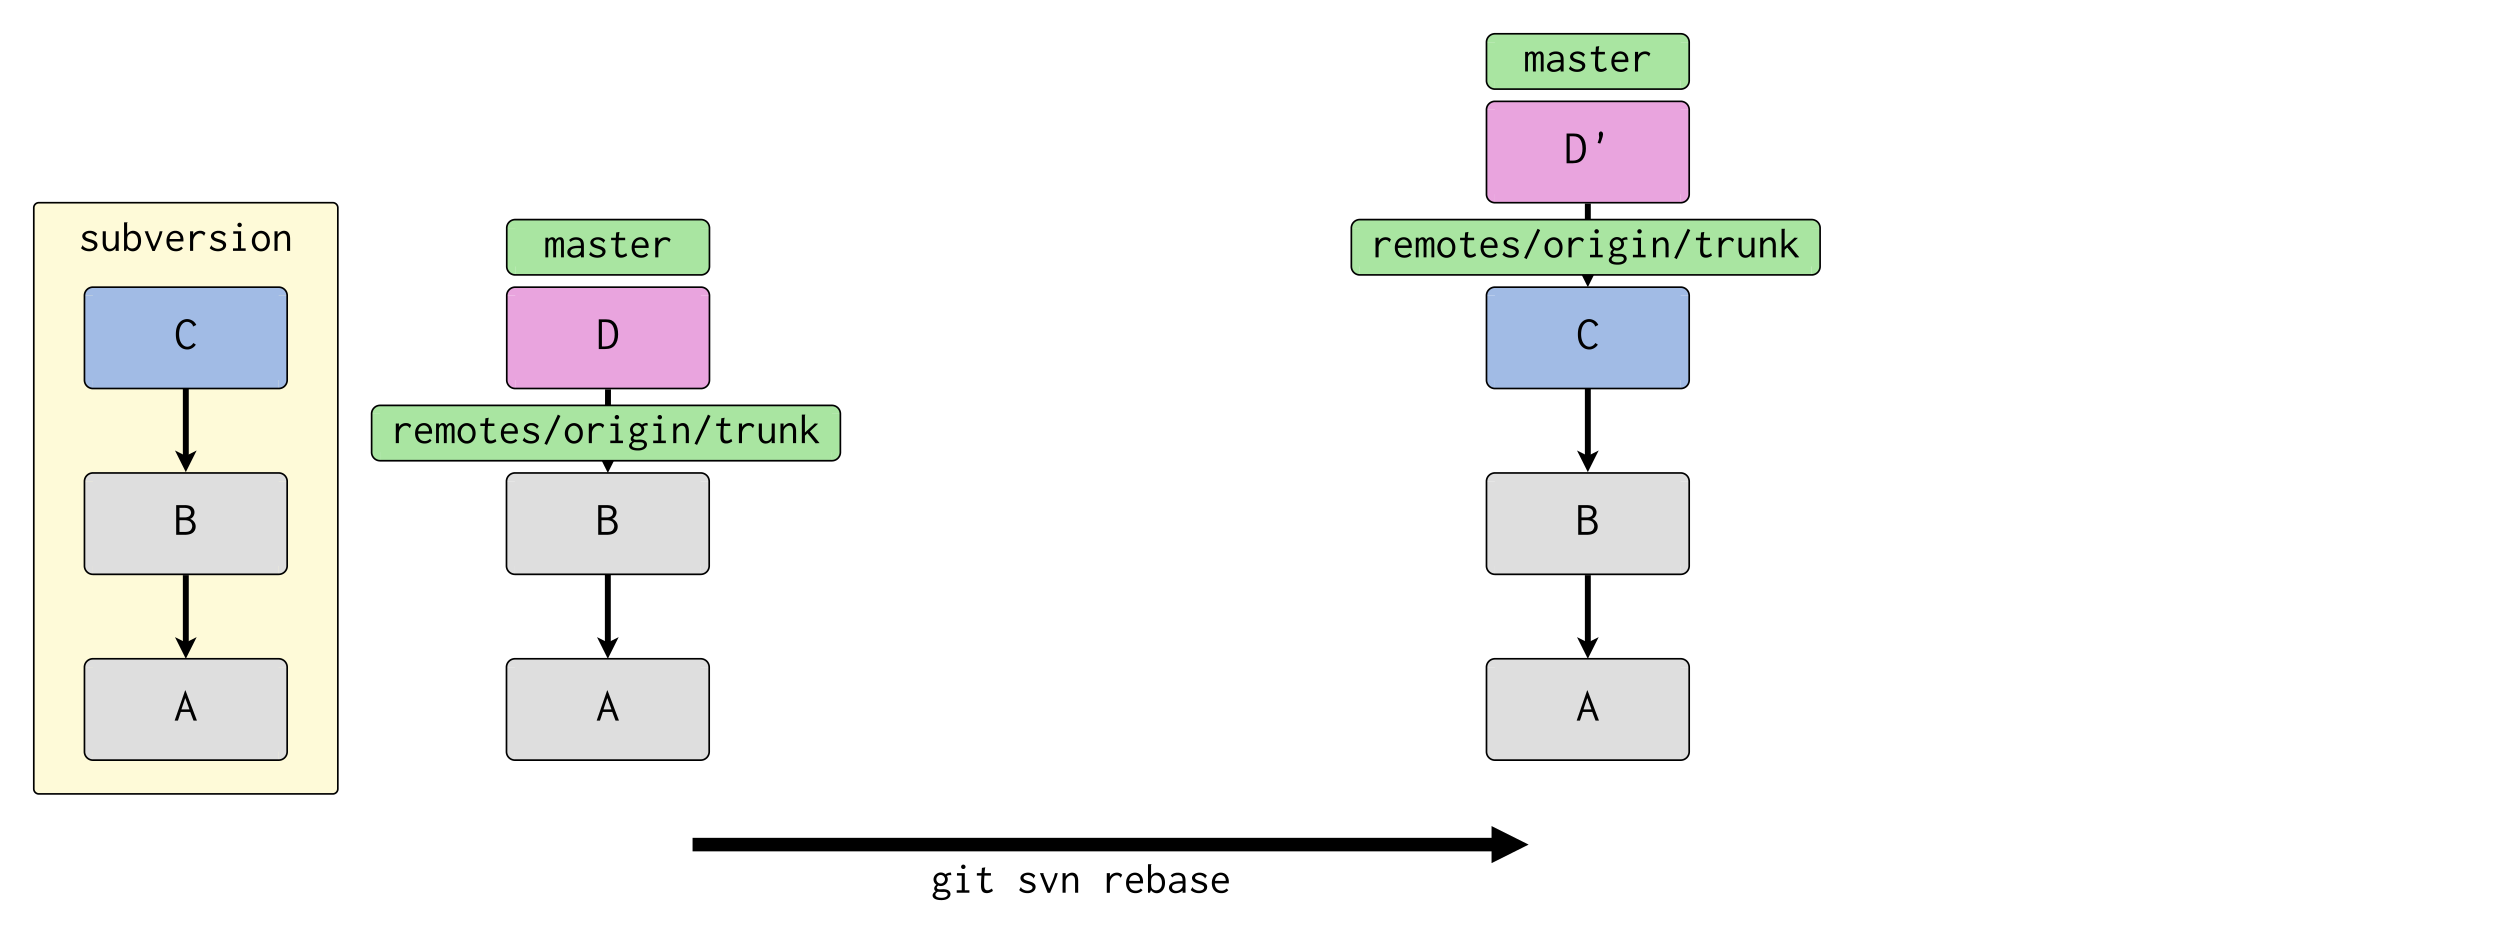 <svg xmlns="http://www.w3.org/2000/svg" xmlns:xlink="http://www.w3.org/1999/xlink" width="2960pt" height="1120pt" viewBox="0 0 2960 1120"><defs><symbol overflow="visible" id="a"><path style="stroke:none" d="m21.938-20.11-2.133 3.2c-.172-.031-.258-.164-.258-.406 0-.235-.035-.407-.102-.508-.617-.778-1.488-1.496-2.613-2.156-1.129-.66-2.41-.989-3.84-.993a7.72 7.72 0 0 0-1.87.23 6.06 6.06 0 0 0-1.587.634 3.213 3.213 0 0 0-1.101 1.043 2.543 2.543 0 0 0-.41 1.445c-.004.41.097.773.304 1.094.203.324.527.636.973.937.437.309 1.062.613 1.867.914.8.309 1.848.649 3.145 1.016 2.93.781 5 1.703 6.214 2.77 1.207 1.066 1.813 2.378 1.817 3.933a6.656 6.656 0 0 1-.66 2.894c-.442.918-1.086 1.711-1.93 2.387-.852.68-1.867 1.215-3.047 1.602-1.187.387-2.523.578-4.012.582-3.894-.004-7.16-1.219-9.8-3.656l2.082-3.657c.097.11.168.274.203.496.03.227.148.497.36.805.202.316.577.672 1.124 1.066.543.403 1.379.844 2.508 1.325.508.246 1.09.418 1.738.52.649.105 1.297.155 1.945.155.68 0 1.368-.082 2.07-.253a7.201 7.201 0 0 0 1.895-.743 4.337 4.337 0 0 0 1.356-1.175c.34-.457.508-.977.512-1.559-.004-.883-.41-1.633-1.227-2.246-.82-.613-2.32-1.242-4.5-1.895-1.5-.437-2.492-.746-2.969-.918-1.23-.476-2.117-.89-2.66-1.25a7.284 7.284 0 0 1-1.484-1.273 5.906 5.906 0 0 1-1.075-1.68 5.043 5.043 0 0 1-.406-2.066c-.004-.813.219-1.594.66-2.344.438-.746 1.055-1.406 1.852-1.988.797-.574 1.742-1.043 2.844-1.402 1.097-.356 2.293-.536 3.582-.536 3.55 0 6.43 1.22 8.633 3.657zm0 0"/></symbol><symbol overflow="visible" id="b"><path style="stroke:none" d="M3.2-23.207h3.655v12.95c0 1.491.133 2.737.407 3.734.27 1 .652 1.8 1.148 2.41.492.61 1.055 1.05 1.684 1.32.629.273 1.316.41 2.066.406a6.843 6.843 0 0 0 2.344-.61A6.439 6.439 0 0 0 16.52-4.44c.593-.625 1.062-1.43 1.402-2.414.34-.98.512-2.165.512-3.555v-12.797h3.656v21.125c0 .781.082 1.473.254 2.082h-3.809c-.039-.234-.07-.496-.101-.785a4.66 4.66 0 0 1 0-.992l.05-1.778a8.128 8.128 0 0 1-3.03 3.024C14.175.195 12.776.555 11.25.559 10.059.555 8.988.348 8.04-.074c-.954-.422-1.813-1.074-2.575-1.957-.766-.88-1.344-1.996-1.73-3.352-.395-1.351-.59-2.976-.587-4.875zm0 0"/></symbol><symbol overflow="visible" id="c"><path style="stroke:none" d="M3.047-33.77h4.215v.102c-.004.172-.098.336-.282.484-.187.157-.277.332-.277.532v13a8.442 8.442 0 0 1 3.031-2.996c1.27-.743 2.57-1.118 3.895-1.118 1.289 0 2.512.246 3.668.739 1.156.492 2.176 1.238 3.058 2.234.883 1 1.579 2.242 2.086 3.73.508 1.493.762 3.239.766 5.231-.004 2.102-.285 3.922-.84 5.46-.562 1.544-1.3 2.829-2.215 3.86-.922 1.035-1.957 1.805-3.109 2.309a8.84 8.84 0 0 1-3.563.762c-1.43-.004-2.738-.32-3.925-.965a8.405 8.405 0 0 1-2.953-2.64L5.352 0H3.047zM9.375-3.652c.648.343 1.23.57 1.746.683.516.121.996.18 1.441.176.684.004 1.434-.121 2.258-.379.82-.25 1.586-.695 2.29-1.336.703-.637 1.285-1.496 1.745-2.574.461-1.074.692-2.438.696-4.094-.004-3.058-.637-5.398-1.903-7.015-1.27-1.614-3.105-2.422-5.5-2.426-.859.004-1.765.308-2.722.91-.961.61-1.664 1.414-2.106 2.422-.414 1.012-.617 2.664-.617 4.95 0 1.417.031 2.612.102 3.585.066.977.203 1.793.41 2.45.203.66.48 1.187.824 1.59.344.405.79.76 1.336 1.058zm0 0"/></symbol><symbol overflow="visible" id="d"><path style="stroke:none" d="m2.54-21.938-.509-1.269h4.317c-.004.238-.028.45-.078.637-.051.187-.079.347-.075.48-.004.07.016.121.051.152L13-4.977l3.758-8.632c.812-1.86 1.472-3.586 1.98-5.18.508-1.59.895-3.063 1.168-4.418h3.301c-.68 2.848-1.848 6.234-3.504 10.156L14.066.152h-2.843zm0 0"/></symbol><symbol overflow="visible" id="e"><path style="stroke:none" d="M13.152-23.766c1.215 0 2.399.223 3.555.66a8.339 8.339 0 0 1 3.02 2.008c.863.899 1.558 2.04 2.082 3.426.523 1.39.785 3.035.789 4.926-.004.273-.012.55-.028.84-.015.289-.043.57-.074.836H5.992c.067 1.629.344 2.992.836 4.09.488 1.101 1.11 1.988 1.856 2.664a6.516 6.516 0 0 0 2.488 1.449c.91.289 1.824.43 2.742.43 2.402 0 4.399-.864 5.992-2.59l2.032 1.98C19.973-.68 17.261.503 13.813.508 12.117.504 10.57.246 9.163-.277 7.758-.801 6.563-1.574 5.586-2.59 4.602-3.605 3.84-4.863 3.3-6.37c-.547-1.504-.817-3.223-.813-5.156-.004-1.961.274-3.707.836-5.23.555-1.524 1.317-2.802 2.285-3.833a9.798 9.798 0 0 1 3.38-2.363c1.284-.54 2.671-.813 4.163-.813zm-7.007 9.75H18.89c0-.132.007-.257.023-.375a4.03 4.03 0 0 0 .027-.425 6.06 6.06 0 0 0-.484-2.375 6.355 6.355 0 0 0-1.293-1.954 6.575 6.575 0 0 0-1.906-1.328 5.679 5.679 0 0 0-2.36-.5c-1.593.004-3.03.563-4.316 1.676-1.289 1.121-2.102 2.879-2.437 5.281zm0 0"/></symbol><symbol overflow="visible" id="f"><path style="stroke:none" d="M5.027-23.207h3.758l-.101 4.469a7.694 7.694 0 0 1 3.386-3.73 10.041 10.041 0 0 1 4.973-1.298c2.512 0 4.582.848 6.215 2.54l-1.676 3.503a22.31 22.31 0 0 0-1.02-1.27 5.56 5.56 0 0 0-.996-.862 4.904 4.904 0 0 0-1.171-.56c-.43-.132-.946-.198-1.555-.202a6.688 6.688 0 0 0-3.164.789 8.699 8.699 0 0 0-2.574 2.082 10.563 10.563 0 0 0-1.758 2.969 9.448 9.448 0 0 0-.66 3.504V.05H5.027zm0 0"/></symbol><symbol overflow="visible" id="g"><path style="stroke:none" d="M5.383-23.207h9.293v20.262h5.433V0H5.08v-2.945h5.94v-17.317H5.384zm5.687-9.344a2.511 2.511 0 0 1 1.828-.761c.707.003 1.325.265 1.852.789.523.527.79 1.144.79 1.851 0 .715-.267 1.324-.79 1.828-.527.512-1.145.766-1.852.762a2.451 2.451 0 0 1-1.828-.762 2.451 2.451 0 0 1-.761-1.828c-.004-.742.25-1.367.761-1.879zm0 0"/></symbol><symbol overflow="visible" id="h"><path style="stroke:none" d="M12.898-23.715a9.984 9.984 0 0 1 4.036.84 9.758 9.758 0 0 1 3.328 2.41c.945 1.05 1.695 2.328 2.258 3.836.554 1.508.835 3.192.84 5.05-.005 1.9-.274 3.595-.813 5.079-.543 1.492-1.29 2.77-2.235 3.836a9.525 9.525 0 0 1-3.351 2.437C15.67.332 14.3.61 12.848.61a9.761 9.761 0 0 1-4.192-.914A10.84 10.84 0 0 1 5.23-2.816C4.246-3.883 3.47-5.16 2.895-6.652c-.579-1.485-.868-3.094-.864-4.825a13.252 13.252 0 0 1 .887-4.875c.594-1.52 1.387-2.812 2.387-3.882a11.482 11.482 0 0 1 3.48-2.54 9.541 9.541 0 0 1 4.113-.94zm6.805 12.238c-.004-1.453-.2-2.746-.586-3.882-.39-1.133-.906-2.09-1.547-2.871-.644-.774-1.383-1.368-2.21-1.778a5.991 5.991 0 0 0-2.614-.61 5.97 5.97 0 0 0-2.617.61c-.832.41-1.559 1.004-2.184 1.778-.625.78-1.125 1.718-1.496 2.82-.375 1.101-.562 2.348-.558 3.73-.004 1.36.183 2.594.558 3.707.371 1.121.871 2.086 1.496 2.895.625.816 1.36 1.441 2.211 1.879a5.68 5.68 0 0 0 2.692.66 6.128 6.128 0 0 0 2.664-.582 6.18 6.18 0 0 0 2.183-1.727c.625-.757 1.114-1.699 1.473-2.82.352-1.113.531-2.383.535-3.809zm0 0"/></symbol><symbol overflow="visible" id="i"><path style="stroke:none" d="M3.453 0v-23.207H7.11v4.113a10.364 10.364 0 0 1 3.399-3.402c1.379-.844 2.785-1.27 4.219-1.27 1.02 0 1.976.18 2.863.536.887.355 1.652.921 2.3 1.699.645.781 1.15 1.781 1.508 2.996.36 1.223.54 2.71.54 4.469V0H18.28v-13.965c0-2.433-.418-4.144-1.25-5.129-.836-.98-1.847-1.472-3.035-1.472-.785 0-1.586.171-2.398.507a7.307 7.307 0 0 0-2.22 1.45 7.496 7.496 0 0 0-1.632 2.257c-.426.883-.64 1.883-.637 2.997V0zm0 0"/></symbol><symbol overflow="visible" id="j"><path style="stroke:none" d="M7.871-19.508a4.767 4.767 0 0 0-1.117 1.668 5.223 5.223 0 0 0-.356 1.918c0 .68.133 1.328.407 1.95a4.96 4.96 0 0 0 1.09 1.617c.453.457.996.82 1.625 1.085a4.76 4.76 0 0 0 1.957.403 4.74 4.74 0 0 0 1.98-.403 5.285 5.285 0 0 0 1.625-1.113A5.327 5.327 0 0 0 16.199-14c.27-.602.406-1.242.406-1.922 0-.668-.136-1.316-.406-1.941a5.402 5.402 0 0 0-1.117-1.645 5.367 5.367 0 0 0-1.652-1.11 4.889 4.889 0 0 0-1.953-.405c-1.391 0-2.594.507-3.606 1.515zm9.344-2.226c1.625-1.383 3.555-2.078 5.789-2.082h.66l.457 3.046a9.704 9.704 0 0 0-1.371-.102c-1.492 0-2.828.356-4.012 1.067a7.03 7.03 0 0 1 1.168 3.91 7.418 7.418 0 0 1-.66 3.075 8.179 8.179 0 0 1-1.805 2.539 8.534 8.534 0 0 1-2.664 1.726 8.396 8.396 0 0 1-3.25.633c-.953 0-1.933-.183-2.945-.558-1.086 1.054-1.629 1.933-1.625 2.64-.004.578.328 1.027.988 1.348.66.324 1.567.484 2.72.48.64.004 1.288-.02 1.952-.074a28.976 28.976 0 0 1 1.856-.078c1.523.004 2.832.148 3.933.434 1.098.289 1.989.695 2.668 1.218.676.528 1.184 1.145 1.524 1.852.336.71.504 1.469.507 2.285a5.89 5.89 0 0 1-.66 2.664c-.441.863-1.101 1.625-1.98 2.285-.883.66-1.992 1.184-3.328 1.574-1.34.387-2.907.582-4.696.586-1.867-.004-3.464-.148-4.8-.433-1.336-.29-2.41-.688-3.223-1.192-.813-.511-1.434-1.093-1.856-1.754A3.784 3.784 0 0 1 1.93 3.25C1.926 1.418 3.195-.29 5.738-1.879c-1.258-.64-1.883-1.707-1.879-3.2-.004-1.452.875-2.91 2.641-4.366a7.558 7.558 0 0 1-2.54-2.742 7.31 7.31 0 0 1-.913-3.555c0-1.149.234-2.223.71-3.223a8.586 8.586 0 0 1 1.903-2.617 8.98 8.98 0 0 1 2.742-1.75 8.394 8.394 0 0 1 3.176-.637c2.266.004 4.145.75 5.637 2.235zM8.175-1.22C6.243-.137 5.278 1.047 5.282 2.336c-.004.676.192 1.242.582 1.7.387.456.91.827 1.574 1.116.657.285 1.438.5 2.336.637.899.133 1.836.2 2.82.203 2.063-.004 3.774-.375 5.13-1.117 1.351-.746 2.027-1.746 2.03-2.996-.07-.918-.448-1.625-1.144-2.133-.695-.504-1.789-.758-3.273-.762-.172.004-.34.012-.508.028-.172.02-.34.027-.508.023-1.289.004-2.441-.02-3.453-.074a60.698 60.698 0 0 1-2.691-.18zm0 0"/></symbol><symbol overflow="visible" id="k"><path style="stroke:none" d="m9.547-29.402 3.96-.66a2.55 2.55 0 0 1-.128.812 5.453 5.453 0 0 0-.176.559l-.61 5.484h7.618v2.945h-7.617c-.309 3.032-.461 5.875-.457 8.532a65.325 65.325 0 0 0 .101 4.136c.067 1.125.246 2.012.535 2.657.29.648.704 1.152 1.25 1.507.54.36 1.274.535 2.196.535 1.562 0 3.297-.71 5.207-2.132l1.12 2.894c-2.335 1.727-4.741 2.59-7.21 2.59-2.441 0-4.219-.738-5.332-2.215C8.883-3.234 8.375-5.633 8.48-8.96c-.003-1.219.032-2.781.102-4.684.066-1.898.203-4.105.406-6.617H3.555v-2.945H9.14zm0 0"/></symbol><symbol overflow="visible" id="m"><path style="stroke:none" d="M4.621-20.465c2.063-2.164 4.82-3.246 8.277-3.25 2.84.004 5.082.723 6.727 2.16 1.64 1.442 2.465 3.836 2.465 7.184V0h-3.453v-2.54C16.164-.472 13.387.556 10.309.56 9.086.555 7.996.37 7.03 0c-.965-.371-1.785-.86-2.46-1.473A6.17 6.17 0 0 1 3.02-3.555c-.36-.777-.536-1.554-.532-2.336-.004-2.332 1.004-4.18 3.02-5.535 2.015-1.351 4.918-2.094 8.71-2.234h4.368v-.871c0-2.317-.484-3.934-1.45-4.856-.964-.918-2.46-1.379-4.491-1.383-2.508.004-4.59.883-6.247 2.641zm14.117 9.598h-.863c-.477.004-.926-.004-1.348-.024-.425-.015-.84-.023-1.242-.027-1.863.004-3.387.129-4.57.383-1.188.254-2.117.601-2.793 1.039-.68.441-1.149.941-1.399 1.5a4.185 4.185 0 0 0-.378 1.8c-.004 1.087.468 2.016 1.421 2.794.946.78 2.114 1.172 3.504 1.168 1.012.004 1.926-.157 2.742-.48.81-.321 1.52-.712 2.133-1.169.606-.457 1.098-.93 1.473-1.422.371-.488.64-.922.812-1.297.336-.675.508-1.59.508-2.742zm0 0"/></symbol><symbol overflow="visible" id="p"><path style="stroke:none" d="M1.93 0v-23.207H5.28v2.285a6.536 6.536 0 0 1 2.082-2.055c.844-.523 1.742-.789 2.692-.789.98 0 1.851.325 2.613.965a4.28 4.28 0 0 1 1.45 2.438c.437-1.012 1.132-1.832 2.081-2.461a5.504 5.504 0 0 1 3.098-.942c1.586 0 2.754.57 3.504 1.703.742 1.137 1.082 2.547 1.015 4.239V0h-3.351v-16.453c-.004-1.047-.055-1.875-.152-2.488-.106-.606-.274-1.07-.508-1.395-.239-.32-.477-.523-.711-.61-.239-.081-.543-.124-.914-.128-.442.004-.883.183-1.32.535-.446.36-.833.805-1.169 1.344a7.29 7.29 0 0 0-.812 1.855 6.867 6.867 0 0 0-.305 2.004V0h-3.402v-16.148c-.004-1.93-.184-3.215-.535-3.86-.36-.64-.977-.96-1.852-.965-.816.004-1.601.485-2.363 1.45-.762.964-1.145 2.312-1.14 4.035V0zm0 0"/></symbol><symbol overflow="visible" id="q"><path style="stroke:none" d="m3.25.66 15.895-34.43 3.046 1.575L6.246 2.133zm0 0"/></symbol><symbol overflow="visible" id="r"><path style="stroke:none" d="M3.352-33.77h4.113c0 .208-.078.426-.23.66-.153.239-.227.458-.227.66v19.907l11.68-10.766c.773.172 1.671.258 2.69.254H22.7l-9.781 9.192L24.324 0l-4.722.203-9.54-11.832-3.054 2.844V0H3.352zm0 0"/></symbol><symbol overflow="visible" id="n"><path style="stroke:none" d="M2.707-35.152h9.988c2.028.004 3.785.199 5.274.593 1.484.395 2.68.989 3.586 1.774.902.789 1.597 1.7 2.086 2.73.488 1.035.734 2.168.734 3.407 0 1.652-.453 3.21-1.355 4.675-.903 1.465-2.18 2.5-3.836 3.098a9.748 9.748 0 0 1 2.68 1.441 11.68 11.68 0 0 1 2.116 2.118 8.884 8.884 0 0 1 1.352 2.574c.297.926.45 1.875.453 2.851-.004 2.977-1.058 5.371-3.16 7.18C20.515-.902 17.187 0 12.641 0H2.707zm3.895 3.273v11.285h5.484c1.566.004 2.855-.136 3.863-.426 1.008-.28 1.817-.671 2.434-1.164a4.661 4.661 0 0 0 1.37-1.785 7.47 7.47 0 0 0 .56-2.242 7.668 7.668 0 0 0-.532-2.21c-.281-.677-.722-1.27-1.316-1.786-.602-.508-1.363-.914-2.293-1.219-.934-.297-2.09-.449-3.469-.453zm0 14.555v13.883h6.765c3.028.003 5.14-.63 6.336-1.899 1.192-1.262 1.863-2.86 2.02-4.789-.078-1.055-.285-2.016-.625-2.887a6.33 6.33 0 0 0-1.563-2.293c-.703-.66-1.652-1.16-2.844-1.504-1.195-.335-2.625-.507-4.289-.511zm0 0"/></symbol><symbol overflow="visible" id="o"><path style="stroke:none" d="m.875 0 12.414-35.773h.45L27.28 0H23.22l-3.895-10.27H8.152L4.77 0zm17.547-13.316-4.965-13.43-4.512 13.43zm0 0"/></symbol><symbol overflow="visible" id="s"><path style="stroke:none" d="M22.457-27.188c-.004-.44-.059-.769-.168-.992a8.673 8.673 0 0 0-2.937-2.906c-1.207-.715-2.485-1.074-3.836-1.078a7.088 7.088 0 0 0-3.61.988c-1.129.66-2.129 1.621-2.992 2.88-.867 1.265-1.543 2.796-2.031 4.597-.488 1.808-.73 3.86-.73 6.152 0 2.223.242 4.246.73 6.067.488 1.828 1.176 3.386 2.058 4.683.883 1.297 1.918 2.305 3.106 3.02a7.239 7.239 0 0 0 3.808 1.07c1.391 0 2.735-.395 4.036-1.188 1.293-.789 2.336-1.859 3.132-3.214l2.934 1.918a10.945 10.945 0 0 1-2.035 2.484A13.528 13.528 0 0 1 21.41-.902c-.883.492-1.765.855-2.648 1.097-.883.242-1.778.367-2.68.367-2.035 0-3.832-.347-5.39-1.042-1.563-.696-2.993-1.774-4.29-3.243-1.3-1.465-2.308-3.328-3.02-5.586-.718-2.254-1.073-4.945-1.07-8.07-.003-3.46.41-6.348 1.243-8.66.824-2.313 1.914-4.164 3.273-5.559 1.352-1.39 2.793-2.379 4.317-2.96 1.523-.583 3-.872 4.43-.876 1.163.004 2.3.172 3.413.508 1.106.34 2.14.809 3.102 1.41.96.602 1.816 1.328 2.566 2.172.75.852 1.352 1.801 1.809 2.848l-3.781 1.863c-.157-.105-.23-.293-.227-.555zm0 0"/></symbol><symbol overflow="visible" id="t"><path style="stroke:none" d="M3.047-35.152h8.183c3.004.004 5.344.418 7.024 1.242 1.672.828 3.094 2.012 4.258 3.555 1.164 1.543 2.027 3.406 2.597 5.585.563 2.184.848 4.645.848 7.391 0 2.711-.34 5.14-1.016 7.281-.68 2.149-1.609 3.98-2.793 5.5-1.187 1.528-2.722 2.684-4.601 3.47C15.664-.34 13.332.05 10.55.054H3.047zM6.77-31.88v28.832h3.585c3.993 0 6.915-1.215 8.766-3.644 1.844-2.43 2.77-5.926 2.774-10.489-.043-4.597-.895-8.195-2.551-10.797-1.664-2.597-4.453-3.898-8.371-3.902zm0 0"/></symbol><symbol overflow="visible" id="u"><path style="stroke:none" d="m13.43-30.922-.395-3.555c-.004-1.05.238-1.828.73-2.34.485-.503 1.051-.757 1.696-.761.637.004 1.219.285 1.746.848.527.566.793 1.468.793 2.707-.04.64-.2 1.543-.48 2.707-.282 1.168-.743 2.617-1.383 4.343l-1.41 3.727-3.102-.734 1.238-3.836c.188-.563.332-1.102.426-1.61.094-.508.14-1.004.14-1.496zm0 0"/></symbol></defs><path style="fill-rule:nonzero;fill:#fff;fill-opacity:1;stroke-width:0;stroke-linecap:butt;stroke-linejoin:miter;stroke:#000;stroke-opacity:1;stroke-miterlimit:10" d="M0 0h148v56H0zm0 0" transform="scale(20)"/><path style="fill-rule:evenodd;fill:#fefad8;fill-opacity:1;stroke-width:.1;stroke-linecap:butt;stroke-linejoin:round;stroke:#000;stroke-opacity:1;stroke-miterlimit:10" d="M2.3 12h17.4a.3.3 0 0 1 .3.3v34.4a.3.3 0 0 1-.3.3H2.3a.3.3 0 0 1-.3-.3V12.3a.3.3 0 0 1 .3-.3" transform="scale(20)"/><path style="fill:none;stroke-width:.35;stroke-linecap:butt;stroke-linejoin:round;stroke:#000;stroke-opacity:1;stroke-miterlimit:10" d="M11 34.049v4.185" transform="scale(20)"/><path style="fill-rule:evenodd;fill:#000;fill-opacity:1;stroke-width:.35;stroke-linecap:butt;stroke-linejoin:miter;stroke:#000;stroke-opacity:1;stroke-miterlimit:10" d="m11 38.609-.25-.5.25.125.25-.125-.25.5zm0 0" transform="scale(20)"/><path style="fill:none;stroke-width:.35;stroke-linecap:butt;stroke-linejoin:miter;stroke:#000;stroke-opacity:1;stroke-miterlimit:10" d="M11 23v4.185" transform="scale(20)"/><path style="fill-rule:evenodd;fill:#000;fill-opacity:1;stroke-width:.35;stroke-linecap:butt;stroke-linejoin:miter;stroke:#000;stroke-opacity:1;stroke-miterlimit:10" d="m11 27.56-.25-.5.25.125.25-.125-.25.5zm0 0" transform="scale(20)"/><g style="fill:#000;fill-opacity:1"><use xlink:href="#a" x="93.047" y="297"/><use xlink:href="#b" x="118.438" y="297"/><use xlink:href="#c" x="143.828" y="297"/><use xlink:href="#d" x="169.219" y="297"/><use xlink:href="#e" x="194.609" y="297"/><use xlink:href="#f" x="220" y="297"/><use xlink:href="#a" x="245.391" y="297"/><use xlink:href="#g" x="270.781" y="297"/><use xlink:href="#h" x="296.172" y="297"/><use xlink:href="#i" x="321.563" y="297"/></g><path style="fill:none;stroke-width:.8;stroke-linecap:butt;stroke-linejoin:miter;stroke:#000;stroke-opacity:1;stroke-miterlimit:10" d="M41 50h47.7" transform="scale(20)"/><path style="fill-rule:evenodd;fill:#000;fill-opacity:1;stroke-width:.8;stroke-linecap:butt;stroke-linejoin:miter;stroke:#000;stroke-opacity:1;stroke-miterlimit:10" d="m88.7 50.45.9-.45-.9-.45v.9zm0 0" transform="scale(20)"/><g style="fill:#000;fill-opacity:1"><use xlink:href="#j" x="1102.266" y="1057"/><use xlink:href="#g" x="1127.656" y="1057"/><use xlink:href="#k" x="1153.047" y="1057"/><use xlink:href="#l" x="1178.438" y="1057"/><use xlink:href="#a" x="1203.828" y="1057"/><use xlink:href="#d" x="1229.219" y="1057"/><use xlink:href="#i" x="1254.609" y="1057"/><use xlink:href="#l" x="1280" y="1057"/><use xlink:href="#f" x="1305.391" y="1057"/><use xlink:href="#e" x="1330.781" y="1057"/><use xlink:href="#c" x="1356.172" y="1057"/><use xlink:href="#m" x="1381.563" y="1057"/><use xlink:href="#a" x="1406.953" y="1057"/><use xlink:href="#e" x="1432.344" y="1057"/></g><path style="fill:none;stroke-width:.35;stroke-linecap:butt;stroke-linejoin:miter;stroke:#000;stroke-opacity:1;stroke-miterlimit:10" d="M35.984 34v4.234" transform="scale(20)"/><path style="fill-rule:evenodd;fill:#000;fill-opacity:1;stroke-width:.35;stroke-linecap:butt;stroke-linejoin:miter;stroke:#000;stroke-opacity:1;stroke-miterlimit:10" d="m35.984 38.609-.25-.5.25.125.25-.125-.25.5zm0 0" transform="scale(20)"/><path style="fill:none;stroke-width:.35;stroke-linecap:butt;stroke-linejoin:miter;stroke:#000;stroke-opacity:1;stroke-miterlimit:10" d="m35.994 23.049-.008 4.185" transform="scale(20)"/><path style="fill-rule:evenodd;fill:#000;fill-opacity:1;stroke-width:.35;stroke-linecap:butt;stroke-linejoin:miter;stroke:#000;stroke-opacity:1;stroke-miterlimit:10" d="m35.985 27.609-.25-.5.25.125.25-.125-.25.5zm0 0" transform="scale(20)"/><path style="stroke:none;fill-rule:evenodd;fill:#dedede;fill-opacity:1" d="M609.68 560h220v120h-220zM609.68 570v-10c-5.524 0-10 4.477-10 10h10zM829.68 570h10c0-5.523-4.477-10-10-10v10zm0 0"/><path style="stroke:none;fill-rule:evenodd;fill:#dedede;fill-opacity:1" d="M599.68 570h240v100h-240zM609.68 670h-10c0 5.523 4.476 10 10 10v-10zM829.68 670v10c5.523 0 10-4.477 10-10h-10zm0 0"/><path style="fill:none;stroke-width:.1;stroke-linecap:butt;stroke-linejoin:miter;stroke:#000;stroke-opacity:1;stroke-miterlimit:10" d="M30.484 28h11M30.484 34h11M30.484 28a.5.5 0 0 0-.5.5M41.984 28.5a.5.5 0 0 0-.5-.5M29.984 28.5v5M41.984 28.5v5M29.984 33.5a.5.5 0 0 0 .5.5M41.484 34a.5.5 0 0 0 .5-.5" transform="scale(20)"/><use xlink:href="#n" x="705.578" y="633.223" style="fill:#000;fill-opacity:1"/><path style="stroke:none;fill-rule:evenodd;fill:#dedede;fill-opacity:1" d="M609.68 780h220v120h-220zM609.68 790v-10c-5.524 0-10 4.477-10 10h10zM829.68 790h10c0-5.523-4.477-10-10-10v10zm0 0"/><path style="stroke:none;fill-rule:evenodd;fill:#dedede;fill-opacity:1" d="M599.68 790h240v100h-240zM609.68 890h-10c0 5.523 4.476 10 10 10v-10zM829.68 890v10c5.523 0 10-4.477 10-10h-10zm0 0"/><path style="fill:none;stroke-width:.1;stroke-linecap:butt;stroke-linejoin:miter;stroke:#000;stroke-opacity:1;stroke-miterlimit:10" d="M30.484 39h11M30.484 45h11M30.484 39a.5.5 0 0 0-.5.5M41.984 39.5a.5.5 0 0 0-.5-.5M29.984 39.5v5M41.984 39.5v5M29.984 44.5a.5.5 0 0 0 .5.5M41.484 45a.5.5 0 0 0 .5-.5" transform="scale(20)"/><use xlink:href="#o" x="705.578" y="853.223" style="fill:#000;fill-opacity:1"/><path style="stroke:none;fill-rule:evenodd;fill:#a9e5a1;fill-opacity:1" d="M450 480h535v65.5H450zM450 490v-10c-5.523 0-10 4.477-10 10h10zM985 490h10c0-5.523-4.477-10-10-10v10zm0 0"/><path style="stroke:none;fill-rule:evenodd;fill:#a9e5a1;fill-opacity:1" d="M440 490h555v45.5H440zM450 535.5h-10c0 5.523 4.477 10 10 10v-10zM985 535.5v10c5.523 0 10-4.477 10-10h-10zm0 0"/><path style="fill:none;stroke-width:.1;stroke-linecap:butt;stroke-linejoin:miter;stroke:#000;stroke-opacity:1;stroke-miterlimit:10" d="M22.5 24h26.75M22.5 27.275h26.75M22.5 24a.5.5 0 0 0-.5.5M49.75 24.5a.5.5 0 0 0-.5-.5M22 24.5v2.275M49.75 24.5v2.275M22 26.775a.5.5 0 0 0 .5.5M49.25 27.275a.5.5 0 0 0 .5-.5" transform="scale(20)"/><g style="fill:#000;fill-opacity:1"><use xlink:href="#f" x="463.594" y="524.648"/><use xlink:href="#e" x="488.984" y="524.648"/><use xlink:href="#p" x="514.375" y="524.648"/><use xlink:href="#h" x="539.766" y="524.648"/><use xlink:href="#k" x="565.156" y="524.648"/><use xlink:href="#e" x="590.547" y="524.648"/><use xlink:href="#a" x="615.938" y="524.648"/><use xlink:href="#q" x="641.328" y="524.648"/><use xlink:href="#h" x="666.719" y="524.648"/><use xlink:href="#f" x="692.109" y="524.648"/><use xlink:href="#g" x="717.5" y="524.648"/><use xlink:href="#j" x="742.891" y="524.648"/><use xlink:href="#g" x="768.281" y="524.648"/><use xlink:href="#i" x="793.672" y="524.648"/><use xlink:href="#q" x="819.063" y="524.648"/><use xlink:href="#k" x="844.453" y="524.648"/><use xlink:href="#f" x="869.844" y="524.648"/><use xlink:href="#b" x="895.234" y="524.648"/><use xlink:href="#i" x="920.625" y="524.648"/><use xlink:href="#r" x="946.016" y="524.648"/></g><path style="stroke:none;fill-rule:evenodd;fill:#a9e5a1;fill-opacity:1" d="M610 260h220v65.5H610zM610 270v-10c-5.523 0-10 4.477-10 10h10zM830 270h10c0-5.523-4.477-10-10-10v10zm0 0"/><path style="stroke:none;fill-rule:evenodd;fill:#a9e5a1;fill-opacity:1" d="M600 270h240v45.5H600zM610 315.5h-10c0 5.523 4.477 10 10 10v-10zM830 315.5v10c5.523 0 10-4.477 10-10h-10zm0 0"/><path style="fill:none;stroke-width:.1;stroke-linecap:butt;stroke-linejoin:miter;stroke:#000;stroke-opacity:1;stroke-miterlimit:10" d="M30.5 13h11M30.5 16.275h11M30.5 13a.5.5 0 0 0-.5.5M42 13.5a.5.5 0 0 0-.5-.5M30 13.5v2.275M42 13.5v2.275M30 15.775a.5.5 0 0 0 .5.5M41.5 16.275a.5.5 0 0 0 .5-.5" transform="scale(20)"/><g style="fill:#000;fill-opacity:1"><use xlink:href="#p" x="643.828" y="304.648"/><use xlink:href="#m" x="669.219" y="304.648"/><use xlink:href="#a" x="694.609" y="304.648"/><use xlink:href="#k" x="720" y="304.648"/><use xlink:href="#e" x="745.391" y="304.648"/><use xlink:href="#f" x="770.781" y="304.648"/></g><path style="stroke:none;fill-rule:evenodd;fill:#a1bbe5;fill-opacity:1" d="M110 340h220v120H110zM110 350v-10c-5.523 0-10 4.477-10 10h10zM330 350h10c0-5.523-4.477-10-10-10v10zm0 0"/><path style="stroke:none;fill-rule:evenodd;fill:#a1bbe5;fill-opacity:1" d="M100 350h240v100H100zM110 450h-10c0 5.523 4.477 10 10 10v-10zM330 450v10c5.523 0 10-4.477 10-10h-10zm0 0"/><path style="fill:none;stroke-width:.1;stroke-linecap:butt;stroke-linejoin:miter;stroke:#000;stroke-opacity:1;stroke-miterlimit:10" d="M5.5 17h11M5.5 23h11M5.5 17a.5.5 0 0 0-.5.5M17 17.5a.5.5 0 0 0-.5-.5M5 17.5v5M17 17.5v5M5 22.5a.5.5 0 0 0 .5.5M16.5 23a.5.5 0 0 0 .5-.5" transform="scale(20)"/><use xlink:href="#s" x="205.898" y="413.223" style="fill:#000;fill-opacity:1"/><path style="stroke:none;fill-rule:evenodd;fill:#dedede;fill-opacity:1" d="M110 780h220v120H110zM110 790v-10c-5.523 0-10 4.477-10 10h10zM330 790h10c0-5.523-4.477-10-10-10v10zm0 0"/><path style="stroke:none;fill-rule:evenodd;fill:#dedede;fill-opacity:1" d="M100 790h240v100H100zM110 890h-10c0 5.523 4.477 10 10 10v-10zM330 890v10c5.523 0 10-4.477 10-10h-10zm0 0"/><path style="fill:none;stroke-width:.1;stroke-linecap:butt;stroke-linejoin:miter;stroke:#000;stroke-opacity:1;stroke-miterlimit:10" d="M5.5 39h11M5.5 45h11M5.5 39a.5.5 0 0 0-.5.5M17 39.5a.5.5 0 0 0-.5-.5M5 39.5v5M17 39.5v5M5 44.5a.5.5 0 0 0 .5.5M16.5 45a.5.5 0 0 0 .5-.5" transform="scale(20)"/><use xlink:href="#o" x="205.898" y="853.223" style="fill:#000;fill-opacity:1"/><path style="stroke:none;fill-rule:evenodd;fill:#dedede;fill-opacity:1" d="M110 560h220v120H110zM110 570v-10c-5.523 0-10 4.477-10 10h10zM330 570h10c0-5.523-4.477-10-10-10v10zm0 0"/><path style="stroke:none;fill-rule:evenodd;fill:#dedede;fill-opacity:1" d="M100 570h240v100H100zM110 670h-10c0 5.523 4.477 10 10 10v-10zM330 670v10c5.523 0 10-4.477 10-10h-10zm0 0"/><path style="fill:none;stroke-width:.1;stroke-linecap:butt;stroke-linejoin:miter;stroke:#000;stroke-opacity:1;stroke-miterlimit:10" d="M5.5 28h11M5.5 34h11M5.5 28a.5.5 0 0 0-.5.5M17 28.5a.5.5 0 0 0-.5-.5M5 28.5v5M17 28.5v5M5 33.5a.5.5 0 0 0 .5.5M16.5 34a.5.5 0 0 0 .5-.5" transform="scale(20)"/><use xlink:href="#n" x="205.898" y="633.223" style="fill:#000;fill-opacity:1"/><path style="stroke:none;fill-rule:evenodd;fill:#e9a4de;fill-opacity:1" d="M610 340h220v120H610zM610 350v-10c-5.523 0-10 4.477-10 10h10zM830 350h10c0-5.523-4.477-10-10-10v10zm0 0"/><path style="stroke:none;fill-rule:evenodd;fill:#e9a4de;fill-opacity:1" d="M600 350h240v100H600zM610 450h-10c0 5.523 4.477 10 10 10v-10zM830 450v10c5.523 0 10-4.477 10-10h-10zm0 0"/><path style="fill:none;stroke-width:.1;stroke-linecap:butt;stroke-linejoin:miter;stroke:#000;stroke-opacity:1;stroke-miterlimit:10" d="M30.5 17h11M30.5 23h11M30.5 17a.5.5 0 0 0-.5.5M42 17.5a.5.5 0 0 0-.5-.5M30 17.5v5M42 17.5v5M30 22.5a.5.5 0 0 0 .5.5M41.5 23a.5.5 0 0 0 .5-.5" transform="scale(20)"/><use xlink:href="#t" x="705.898" y="413.223" style="fill:#000;fill-opacity:1"/><path style="fill:none;stroke-width:.35;stroke-linecap:butt;stroke-linejoin:miter;stroke:#000;stroke-opacity:1;stroke-miterlimit:10" d="M94 34.049v4.185" transform="scale(20)"/><path style="fill-rule:evenodd;fill:#000;fill-opacity:1;stroke-width:.35;stroke-linecap:butt;stroke-linejoin:miter;stroke:#000;stroke-opacity:1;stroke-miterlimit:10" d="m94 38.609-.25-.5.25.125.25-.125-.25.5zm0 0" transform="scale(20)"/><path style="fill:none;stroke-width:.35;stroke-linecap:butt;stroke-linejoin:miter;stroke:#000;stroke-opacity:1;stroke-miterlimit:10" d="M94 23v4.185" transform="scale(20)"/><path style="fill-rule:evenodd;fill:#000;fill-opacity:1;stroke-width:.35;stroke-linecap:butt;stroke-linejoin:miter;stroke:#000;stroke-opacity:1;stroke-miterlimit:10" d="m94 27.56-.25-.5.25.125.25-.125-.25.5zm0 0" transform="scale(20)"/><path style="stroke:none;fill-rule:evenodd;fill:#a1bbe5;fill-opacity:1" d="M1770 340h220v120h-220zM1770 350v-10c-5.523 0-10 4.477-10 10h10zM1990 350h10c0-5.523-4.477-10-10-10v10zm0 0"/><path style="stroke:none;fill-rule:evenodd;fill:#a1bbe5;fill-opacity:1" d="M1760 350h240v100h-240zM1770 450h-10c0 5.523 4.477 10 10 10v-10zM1990 450v10c5.523 0 10-4.477 10-10h-10zm0 0"/><path style="fill:none;stroke-width:.1;stroke-linecap:butt;stroke-linejoin:miter;stroke:#000;stroke-opacity:1;stroke-miterlimit:10" d="M88.5 17h11M88.5 23h11M88.5 17a.5.5 0 0 0-.5.5M100 17.5a.5.5 0 0 0-.5-.5M88 17.5v5M100 17.5v5M88 22.5a.5.5 0 0 0 .5.5M99.5 23a.5.5 0 0 0 .5-.5" transform="scale(20)"/><use xlink:href="#s" x="1865.898" y="413.223" style="fill:#000;fill-opacity:1"/><path style="stroke:none;fill-rule:evenodd;fill:#dedede;fill-opacity:1" d="M1770 780h220v120h-220zM1770 790v-10c-5.523 0-10 4.477-10 10h10zM1990 790h10c0-5.523-4.477-10-10-10v10zm0 0"/><path style="stroke:none;fill-rule:evenodd;fill:#dedede;fill-opacity:1" d="M1760 790h240v100h-240zM1770 890h-10c0 5.523 4.477 10 10 10v-10zM1990 890v10c5.523 0 10-4.477 10-10h-10zm0 0"/><path style="fill:none;stroke-width:.1;stroke-linecap:butt;stroke-linejoin:miter;stroke:#000;stroke-opacity:1;stroke-miterlimit:10" d="M88.5 39h11M88.5 45h11M88.5 39a.5.5 0 0 0-.5.5M100 39.5a.5.5 0 0 0-.5-.5M88 39.5v5M100 39.5v5M88 44.5a.5.5 0 0 0 .5.5M99.5 45a.5.5 0 0 0 .5-.5" transform="scale(20)"/><use xlink:href="#o" x="1865.898" y="853.223" style="fill:#000;fill-opacity:1"/><path style="stroke:none;fill-rule:evenodd;fill:#dedede;fill-opacity:1" d="M1770 560h220v120h-220zM1770 570v-10c-5.523 0-10 4.477-10 10h10zM1990 570h10c0-5.523-4.477-10-10-10v10zm0 0"/><path style="stroke:none;fill-rule:evenodd;fill:#dedede;fill-opacity:1" d="M1760 570h240v100h-240zM1770 670h-10c0 5.523 4.477 10 10 10v-10zM1990 670v10c5.523 0 10-4.477 10-10h-10zm0 0"/><path style="fill:none;stroke-width:.1;stroke-linecap:butt;stroke-linejoin:miter;stroke:#000;stroke-opacity:1;stroke-miterlimit:10" d="M88.5 28h11M88.5 34h11M88.5 28a.5.5 0 0 0-.5.5M100 28.5a.5.5 0 0 0-.5-.5M88 28.5v5M100 28.5v5M88 33.5a.5.5 0 0 0 .5.5M99.5 34a.5.5 0 0 0 .5-.5" transform="scale(20)"/><use xlink:href="#n" x="1865.898" y="633.223" style="fill:#000;fill-opacity:1"/><path style="stroke:none;fill-rule:evenodd;fill:#e9a4de;fill-opacity:1" d="M1770 120h220v120h-220zM1770 130v-10c-5.523 0-10 4.477-10 10h10zM1990 130h10c0-5.523-4.477-10-10-10v10zm0 0"/><path style="stroke:none;fill-rule:evenodd;fill:#e9a4de;fill-opacity:1" d="M1760 130h240v100h-240zM1770 230h-10c0 5.523 4.477 10 10 10v-10zM1990 230v10c5.523 0 10-4.477 10-10h-10zm0 0"/><path style="fill:none;stroke-width:.1;stroke-linecap:butt;stroke-linejoin:miter;stroke:#000;stroke-opacity:1;stroke-miterlimit:10" d="M88.5 6h11M88.5 12h11M88.5 6a.5.5 0 0 0-.5.5M100 6.5a.5.5 0 0 0-.5-.5M88 6.5v5M100 6.5v5M88 11.5a.5.5 0 0 0 .5.5M99.5 12a.5.5 0 0 0 .5-.5" transform="scale(20)"/><g style="fill:#000;fill-opacity:1"><use xlink:href="#t" x="1851.777" y="193.223"/><use xlink:href="#u" x="1880" y="193.223"/></g><path style="fill:none;stroke-width:.35;stroke-linecap:butt;stroke-linejoin:miter;stroke:#000;stroke-opacity:1;stroke-miterlimit:10" d="M94 12.049v4.185" transform="scale(20)"/><path style="fill-rule:evenodd;fill:#000;fill-opacity:1;stroke-width:.35;stroke-linecap:butt;stroke-linejoin:miter;stroke:#000;stroke-opacity:1;stroke-miterlimit:10" d="m94 16.609-.25-.5.25.125.25-.125-.25.5zm0 0" transform="scale(20)"/><path style="stroke:none;fill-rule:evenodd;fill:#a9e5a1;fill-opacity:1" d="M1610 260h535v65.5h-535zM1610 270v-10c-5.523 0-10 4.477-10 10h10zM2145 270h10c0-5.523-4.477-10-10-10v10zm0 0"/><path style="stroke:none;fill-rule:evenodd;fill:#a9e5a1;fill-opacity:1" d="M1600 270h555v45.5h-555zM1610 315.5h-10c0 5.523 4.477 10 10 10v-10zM2145 315.5v10c5.523 0 10-4.477 10-10h-10zm0 0"/><path style="fill:none;stroke-width:.1;stroke-linecap:butt;stroke-linejoin:miter;stroke:#000;stroke-opacity:1;stroke-miterlimit:10" d="M80.5 13h26.75M80.5 16.275h26.75M80.5 13a.5.5 0 0 0-.5.5M107.75 13.5a.5.5 0 0 0-.5-.5M80 13.5v2.275M107.75 13.5v2.275M80 15.775a.5.5 0 0 0 .5.5M107.25 16.275a.5.5 0 0 0 .5-.5" transform="scale(20)"/><g style="fill:#000;fill-opacity:1"><use xlink:href="#f" x="1623.594" y="304.648"/><use xlink:href="#e" x="1648.984" y="304.648"/><use xlink:href="#p" x="1674.375" y="304.648"/><use xlink:href="#h" x="1699.766" y="304.648"/><use xlink:href="#k" x="1725.156" y="304.648"/><use xlink:href="#e" x="1750.547" y="304.648"/><use xlink:href="#a" x="1775.938" y="304.648"/><use xlink:href="#q" x="1801.328" y="304.648"/><use xlink:href="#h" x="1826.719" y="304.648"/><use xlink:href="#f" x="1852.109" y="304.648"/><use xlink:href="#g" x="1877.5" y="304.648"/><use xlink:href="#j" x="1902.891" y="304.648"/><use xlink:href="#g" x="1928.281" y="304.648"/><use xlink:href="#i" x="1953.672" y="304.648"/><use xlink:href="#q" x="1979.063" y="304.648"/><use xlink:href="#k" x="2004.453" y="304.648"/><use xlink:href="#f" x="2029.844" y="304.648"/><use xlink:href="#b" x="2055.234" y="304.648"/><use xlink:href="#i" x="2080.625" y="304.648"/><use xlink:href="#r" x="2106.016" y="304.648"/></g><path style="stroke:none;fill-rule:evenodd;fill:#a9e5a1;fill-opacity:1" d="M1770 40h220v65.5h-220zM1770 50V40c-5.523 0-10 4.477-10 10h10zM1990 50h10c0-5.523-4.477-10-10-10v10zm0 0"/><path style="stroke:none;fill-rule:evenodd;fill:#a9e5a1;fill-opacity:1" d="M1760 50h240v45.5h-240zM1770 95.5h-10c0 5.523 4.477 10 10 10v-10zM1990 95.5v10c5.523 0 10-4.477 10-10h-10zm0 0"/><path style="fill:none;stroke-width:.1;stroke-linecap:butt;stroke-linejoin:miter;stroke:#000;stroke-opacity:1;stroke-miterlimit:10" d="M88.5 2h11M88.5 5.275h11M88.5 2a.5.5 0 0 0-.5.5M100 2.5a.5.5 0 0 0-.5-.5M88 2.5v2.275M100 2.5v2.275M88 4.775a.5.5 0 0 0 .5.5M99.5 5.275a.5.5 0 0 0 .5-.5" transform="scale(20)"/><g style="fill:#000;fill-opacity:1"><use xlink:href="#p" x="1803.828" y="84.648"/><use xlink:href="#m" x="1829.219" y="84.648"/><use xlink:href="#a" x="1854.609" y="84.648"/><use xlink:href="#k" x="1880" y="84.648"/><use xlink:href="#e" x="1905.391" y="84.648"/><use xlink:href="#f" x="1930.781" y="84.648"/></g></svg>